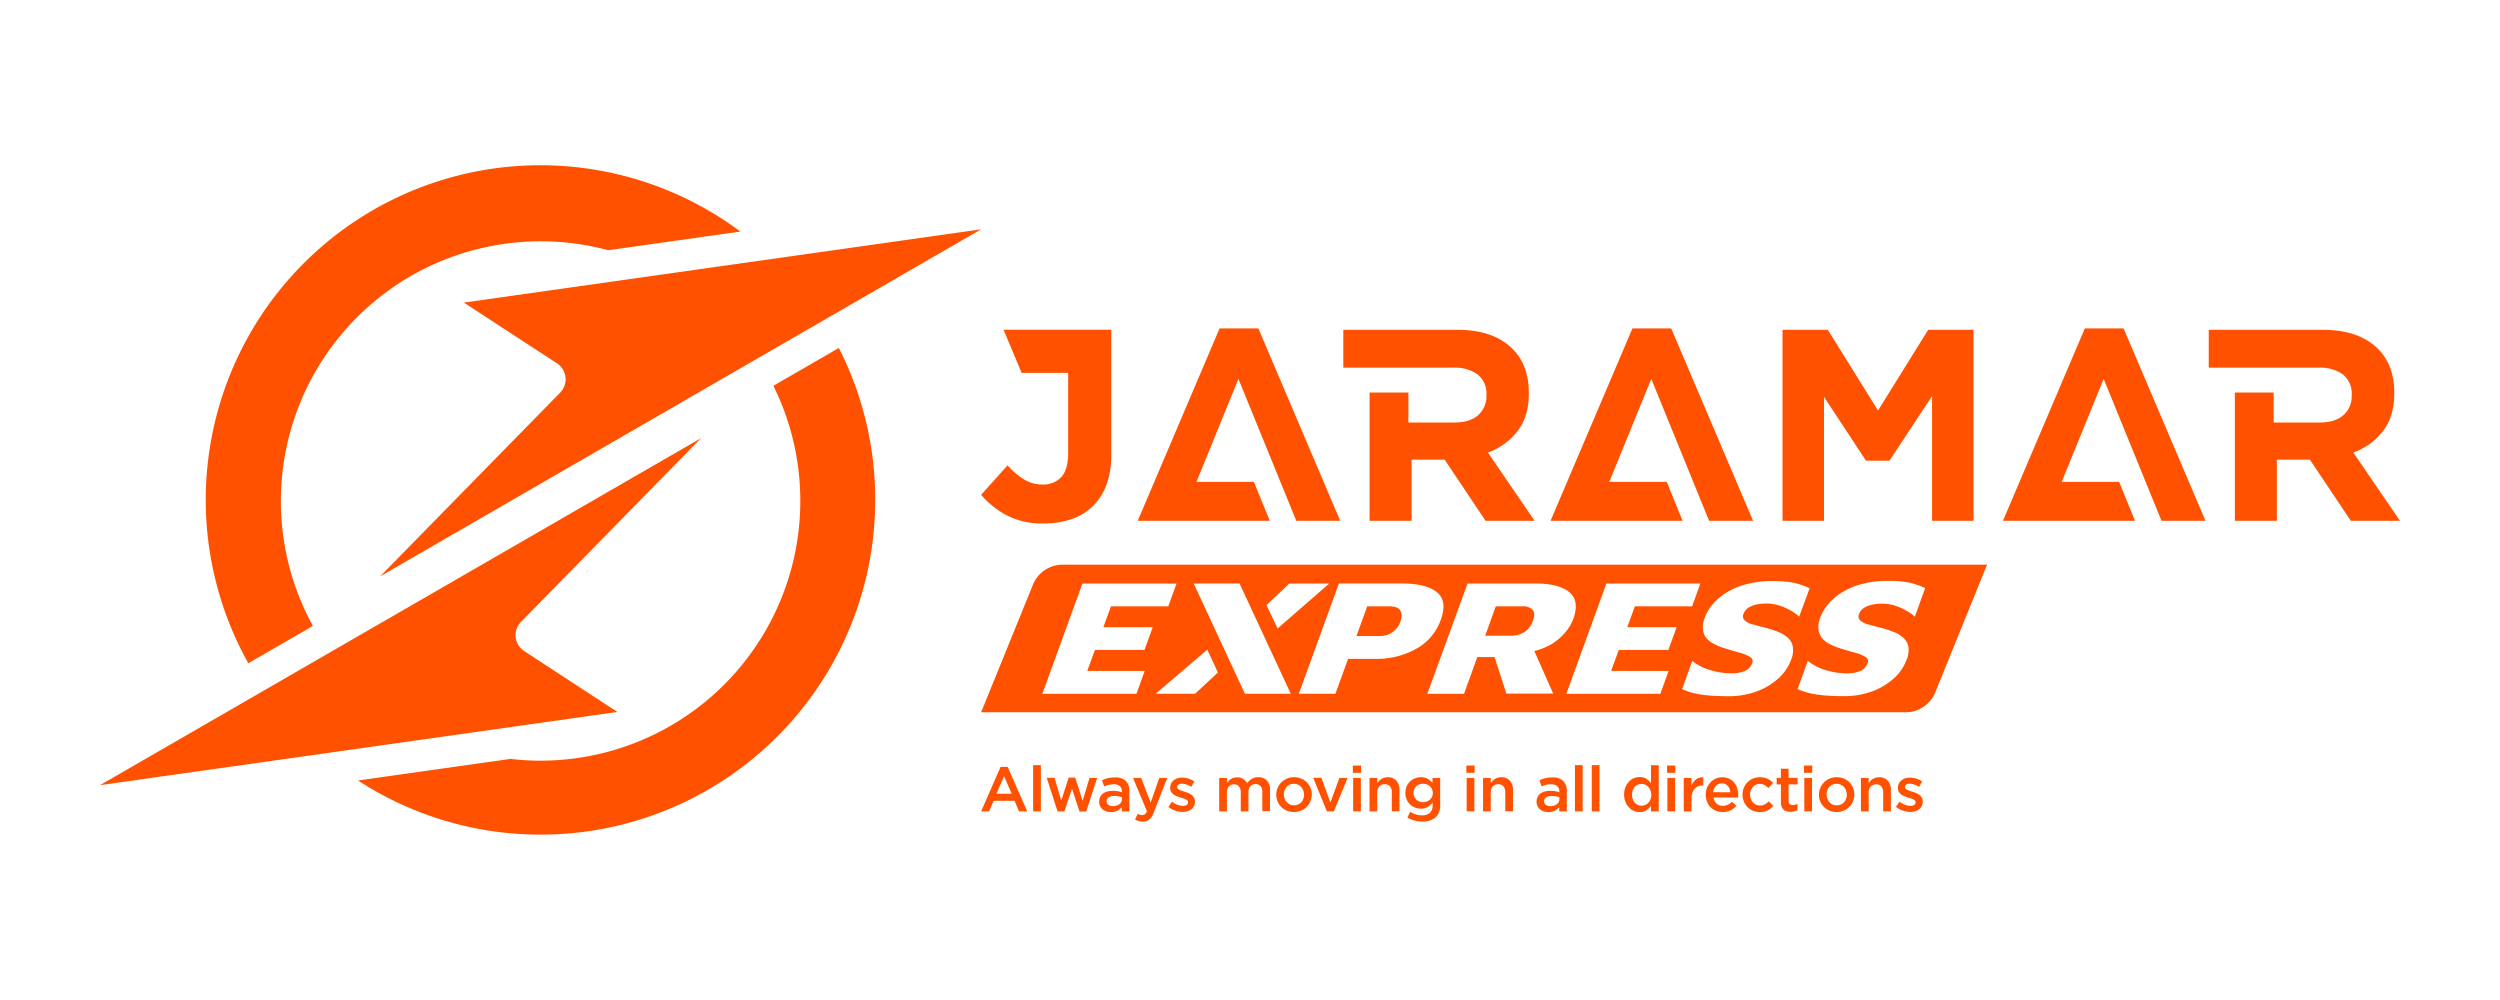 <svg id="Capa_1" data-name="Capa 1" xmlns="http://www.w3.org/2000/svg" viewBox="0 0 708.66 283.46"><defs><style>.cls-1{fill:#ff5100;}</style></defs><path class="cls-1" d="M431.63,171.87H424l-3,8.34h7.4a7,7,0,0,0,3.63-1,6,6,0,0,0,2.52-3.33c.5-1.37.46-2.39-.12-3A3.53,3.53,0,0,0,431.63,171.87Z"/><path class="cls-1" d="M395.75,172.16a5.5,5.5,0,0,0-1.88-.29h-6.31l-3.06,8.44h6.31a8.21,8.21,0,0,0,2.07-.26,5.29,5.29,0,0,0,1.75-.8A5.94,5.94,0,0,0,396,178a6.09,6.09,0,0,0,.93-1.68,5.32,5.32,0,0,0,.37-1.88,2.79,2.79,0,0,0-.39-1.38A2.1,2.1,0,0,0,395.75,172.16Z"/><path class="cls-1" d="M301,160.07a9.09,9.09,0,0,0-8.3,5.92L278.11,201.9H540.39a9.09,9.09,0,0,0,8.3-5.92l14.57-35.91Zm64.49,5.34h11.3l-14.64,12.74L359,171.52Zm-41,24.78-2.35,6.47H295.47l11.36-31.25h26.68l-2.35,6.46H314.92l-2.15,5.91h14l-2.35,6.46H310.37l-2.17,5.95Zm14.29,6.46H327.6l14.63-12.51,3,6.48Zm14.11,0-14.52-31.25h13l14.52,31.25Zm36.82-9.89h-7.57l-3.6,9.89H368.17l11.36-31.25h18q6.76,0,9.79,2.48t1.09,7.83a15.16,15.16,0,0,1-6.9,8.17A23.07,23.07,0,0,1,389.72,186.77Zm49.72-4a14.9,14.9,0,0,1-4.51,1.77l5.36,12.08H427l-3.35-10.36h-4.88L415,196.66H404.6L416,165.41h19.28q6.66,0,9.6,2.48t1.08,7.59a12.83,12.83,0,0,1-2.36,3.89A16.12,16.12,0,0,1,439.44,182.81ZM473,190.19l-2.35,6.47H444l11.36-31.25H482l-2.35,6.46H463.42l-2.15,5.91h14l-2.35,6.46H458.86l-2.16,5.95ZM507.72,187a13.21,13.21,0,0,1-3.66,5.34,18.73,18.73,0,0,1-6.18,3.68,22.7,22.7,0,0,1-7.92,1.33c-1.91,0-3.67-.06-5.27-.18a29.88,29.88,0,0,1-4.33-.64,17.61,17.61,0,0,1-3.55-1.19l2.89-8A14.34,14.34,0,0,0,485,190a21.35,21.35,0,0,0,5.82.87,9.58,9.58,0,0,0,3.74-.66,3.75,3.75,0,0,0,2.14-2.25,1.37,1.37,0,0,0-.66-1.76,11,11,0,0,0-3-1.21q-1.95-.54-4.38-1.29a18.16,18.16,0,0,1-2.71-1.13A6.66,6.66,0,0,1,483.8,181a4.67,4.67,0,0,1-1.07-2.43,7.41,7.41,0,0,1,.53-3.52,12.51,12.51,0,0,1,2.38-3.93,16.47,16.47,0,0,1,4.05-3.33,21,21,0,0,1,5.65-2.27,28.65,28.65,0,0,1,7.12-.82,36.68,36.68,0,0,1,4.17.21,19,19,0,0,1,3.34.68,21.52,21.52,0,0,1,3,1.17L510,174.78a12.39,12.39,0,0,0-2.34-1.69,18.69,18.69,0,0,0-3-1.36,12.56,12.56,0,0,0-3.43-.65,14.69,14.69,0,0,0-3,.21,7.26,7.26,0,0,0-2.51.91,3.48,3.48,0,0,0-1.48,1.78,1.61,1.61,0,0,0,.28,1.85,5.25,5.25,0,0,0,2.23,1.13c1,.3,2.16.6,3.42.91a30.34,30.34,0,0,1,3.93,1.27,8.46,8.46,0,0,1,2.79,1.73,4.52,4.52,0,0,1,1.32,2.51A6.91,6.91,0,0,1,507.72,187Zm35.07-12.18a12.16,12.16,0,0,0-2.35-1.69,18.2,18.2,0,0,0-3-1.36,12.56,12.56,0,0,0-3.43-.65,14.59,14.59,0,0,0-3,.21,7.26,7.26,0,0,0-2.51.91A3.43,3.43,0,0,0,527,174a1.63,1.63,0,0,0,.27,1.85,5.32,5.32,0,0,0,2.23,1.13c1,.3,2.17.6,3.43.91a30.85,30.85,0,0,1,3.93,1.27,8.46,8.46,0,0,1,2.79,1.73,4.58,4.58,0,0,1,1.32,2.51,7,7,0,0,1-.5,3.58,13.31,13.31,0,0,1-3.66,5.34,18.78,18.78,0,0,1-6.19,3.68,22.64,22.64,0,0,1-7.91,1.33c-1.92,0-3.67-.06-5.27-.18a29.88,29.88,0,0,1-4.33-.64,17.71,17.71,0,0,1-3.56-1.19l2.9-8a14.37,14.37,0,0,0,5.27,2.69,21.42,21.42,0,0,0,5.83.87,9.58,9.58,0,0,0,3.74-.66,3.7,3.7,0,0,0,2.13-2.25,1.36,1.36,0,0,0-.65-1.76,11,11,0,0,0-3-1.21q-1.95-.54-4.38-1.29a18.28,18.28,0,0,1-2.72-1.13,6.89,6.89,0,0,1-2.13-1.64,4.66,4.66,0,0,1-1.06-2.43A7.29,7.29,0,0,1,516,175a12.51,12.51,0,0,1,2.38-3.93,16.47,16.47,0,0,1,4.05-3.33,20.91,20.91,0,0,1,5.64-2.27,28.79,28.79,0,0,1,7.13-.82,36.68,36.68,0,0,1,4.17.21,19,19,0,0,1,3.34.68,21.52,21.52,0,0,1,3,1.17Z"/><polygon class="cls-1" points="367.45 147.62 379.9 147.62 356.7 93.09 345.71 93.09 322.51 147.62 330.23 147.62 334.65 147.62 359.93 147.62 355.44 136.6 339.15 136.6 351.05 107.4 367.45 147.62"/><polygon class="cls-1" points="484.47 147.62 496.93 147.62 473.72 93.09 462.74 93.09 439.53 147.62 447.25 147.62 451.68 147.62 476.95 147.62 472.46 136.6 456.17 136.6 468.08 107.4 484.47 147.62"/><polygon class="cls-1" points="612.71 147.62 625.17 147.62 601.96 93.09 590.98 93.09 567.77 147.62 575.5 147.62 579.92 147.62 605.19 147.62 600.7 136.6 584.41 136.6 596.32 107.4 612.71 147.62"/><polygon class="cls-1" points="546.58 93.48 532.35 116.37 518.12 93.48 505.28 93.48 505.28 147.62 517.04 147.62 517.04 112.5 528.94 130.58 535.6 130.58 547.67 112.27 547.67 147.62 559.42 147.62 559.42 93.48 546.58 93.48"/><path class="cls-1" d="M667.09,128.28a18.61,18.61,0,0,0,8.39-6.07q3.21-4.14,3.21-10.71v-.16q0-8.43-5.37-13.15t-15.05-4.71H626.1v10.75h31.17a10.93,10.93,0,0,1,6.88,1.93,6.9,6.9,0,0,1,2.47,5.8v.16a7.09,7.09,0,0,1-2.35,5.57c-1.58,1.39-3.83,2.08-6.77,2.08h-13v-8.51h-11v36.36h11.91V130.29h9.36l11.6,17.33h13.92Z"/><path class="cls-1" d="M421.77,128.28a18.61,18.61,0,0,0,8.39-6.07q3.21-4.14,3.21-10.71v-.16q0-8.43-5.37-13.15T413,93.48H380.78v10.75H412a10.93,10.93,0,0,1,6.88,1.93,6.9,6.9,0,0,1,2.47,5.8v.16a7.09,7.09,0,0,1-2.35,5.57c-1.58,1.39-3.83,2.08-6.77,2.08h-13v-8.51h-11v36.36h11.91V130.29h9.36l11.6,17.33H435Z"/><path class="cls-1" d="M284.47,93.47l5.13,12.23h13.19v22.67q0,4.72-1.94,6.84a6.84,6.84,0,0,1-5.33,2.13,9.86,9.86,0,0,1-5.23-1.43,21.57,21.57,0,0,1-4.68-4l-7.5,8.35a24.88,24.88,0,0,0,7.08,5.72,21.54,21.54,0,0,0,10.63,2.4,24.38,24.38,0,0,0,7.82-1.2,16,16,0,0,0,6.07-3.63,16.59,16.59,0,0,0,3.9-6.07,24,24,0,0,0,1.4-8.59V93.47Z"/><path class="cls-1" d="M248.09,141.74a94.86,94.86,0,0,1-146.6,79.5l43.23-6.12a72.43,72.43,0,0,0,8.51.5,73.63,73.63,0,0,0,66-106.27l18.55-10.71A94.54,94.54,0,0,1,248.09,141.74Z"/><path class="cls-1" d="M209.87,65.64l-37.44,5.29a73.8,73.8,0,0,0-57.35,8.12q-2.61,1.58-5.07,3.38a73.63,73.63,0,0,0-21.32,95L70.39,188A94.86,94.86,0,0,1,209.87,65.64Z"/><path class="cls-1" d="M198.71,124.2,28.35,222.56,175,201.81l-26.41-17.25a5.39,5.39,0,0,1-.9-8.29Z"/><path class="cls-1" d="M107.75,163.38,278.11,65,131.48,85.77,157.89,103a5.39,5.39,0,0,1,.9,8.29Z"/><path class="cls-1" d="M291.19,230h-2.33l-1.27-3h-5.93l-1.29,3h-2.26l5.52-12.63h2Zm-6.57-10-2.15,5h4.31Z"/><path class="cls-1" d="M292.86,230V216.89h2.19V230Z"/><path class="cls-1" d="M306.89,227l1.94-6.48H311l-3.1,9.53H306l-2.12-6.47L301.71,230h-1.93l-3.07-9.53h2.22l1.9,6.48,2.1-6.52h1.85Z"/><path class="cls-1" d="M318,230V228.8a3.8,3.8,0,0,1-1.24,1,3.91,3.91,0,0,1-1.82.4,4.47,4.47,0,0,1-1.29-.19,3.12,3.12,0,0,1-1.07-.56,2.75,2.75,0,0,1-.74-.91,2.84,2.84,0,0,1-.27-1.26v0a3,3,0,0,1,.28-1.34,2.55,2.55,0,0,1,.8-1,3.72,3.72,0,0,1,1.22-.57,6.16,6.16,0,0,1,1.53-.19,7.84,7.84,0,0,1,2.62.4v-.24a1.89,1.89,0,0,0-.6-1.5,2.55,2.55,0,0,0-1.73-.52,5.58,5.58,0,0,0-1.43.16,9.63,9.63,0,0,0-1.28.43l-.59-1.74a9.65,9.65,0,0,1,1.61-.57,8.16,8.16,0,0,1,2-.22,4.21,4.21,0,0,1,3.14,1,4.05,4.05,0,0,1,1,3V230Zm.05-4a6.11,6.11,0,0,0-1-.26,5.79,5.79,0,0,0-1.19-.11,2.8,2.8,0,0,0-1.6.39,1.3,1.3,0,0,0-.57,1.13v0a1.17,1.17,0,0,0,.53,1,2.23,2.23,0,0,0,1.29.36,3.18,3.18,0,0,0,1-.15,2.61,2.61,0,0,0,.8-.4,1.9,1.9,0,0,0,.53-.63,1.79,1.79,0,0,0,.18-.81Z"/><path class="cls-1" d="M327.07,230.24a7.9,7.9,0,0,1-.59,1.23,3.34,3.34,0,0,1-.68.82,2.62,2.62,0,0,1-.83.46,3.54,3.54,0,0,1-1,.14,4.45,4.45,0,0,1-1.21-.15,5.76,5.76,0,0,1-1-.43l.73-1.62a5.45,5.45,0,0,0,.62.26,2.39,2.39,0,0,0,.66.09,1.21,1.21,0,0,0,.77-.23,2.12,2.12,0,0,0,.57-.86l-3.94-9.44h2.31l2.69,7,2.45-7h2.26Z"/><path class="cls-1" d="M338.46,228.48a2.38,2.38,0,0,1-.74.92,3.37,3.37,0,0,1-1.12.56,4.75,4.75,0,0,1-1.38.19,6.36,6.36,0,0,1-2.07-.36,6.45,6.45,0,0,1-1.94-1.06l1-1.47a6,6,0,0,0,1.57.87,4.33,4.33,0,0,0,1.53.3,1.81,1.81,0,0,0,1.09-.28.86.86,0,0,0,.38-.74v0a.68.68,0,0,0-.17-.47,1.53,1.53,0,0,0-.46-.34,3.21,3.21,0,0,0-.68-.27l-.8-.25c-.35-.1-.7-.22-1.05-.35a3.76,3.76,0,0,1-.95-.51,2.59,2.59,0,0,1-.69-.78,2.17,2.17,0,0,1-.27-1.13v0a2.78,2.78,0,0,1,.26-1.2,2.67,2.67,0,0,1,.72-.91,3.15,3.15,0,0,1,1.07-.58,4.44,4.44,0,0,1,1.32-.19,6,6,0,0,1,1.81.28,6.58,6.58,0,0,1,1.67.79l-.86,1.54a7.81,7.81,0,0,0-1.38-.65,4,4,0,0,0-1.29-.24,1.57,1.57,0,0,0-1,.27.81.81,0,0,0-.35.68v0a.6.6,0,0,0,.18.44,1.64,1.64,0,0,0,.48.34,5,5,0,0,0,.68.29l.79.26c.35.11.7.23,1,.37a4.49,4.49,0,0,1,.94.53,2.62,2.62,0,0,1,.69.76,2.11,2.11,0,0,1,.27,1.1v0A2.94,2.94,0,0,1,338.46,228.48Z"/><path class="cls-1" d="M354.83,220.77a3.56,3.56,0,0,1,1.86-.46,3.14,3.14,0,0,1,2.43.94,3.77,3.77,0,0,1,.88,2.68v6h-2.18v-5.36a2.61,2.61,0,0,0-.5-1.72,1.78,1.78,0,0,0-1.41-.59,1.92,1.92,0,0,0-1.46.6,2.47,2.47,0,0,0-.56,1.74V230h-2.18v-5.38a2.57,2.57,0,0,0-.5-1.7,1.78,1.78,0,0,0-1.41-.59,1.86,1.86,0,0,0-1.47.63,2.55,2.55,0,0,0-.55,1.73V230H345.6v-9.46h2.18V222a6.15,6.15,0,0,1,.5-.62,3.49,3.49,0,0,1,.62-.52,2.87,2.87,0,0,1,.79-.37,3.31,3.31,0,0,1,1-.14,3,3,0,0,1,2.81,1.68A4.74,4.74,0,0,1,354.83,220.77Z"/><path class="cls-1" d="M371.44,227.16a4.77,4.77,0,0,1-1.05,1.56,5,5,0,0,1-1.61,1.07,5.16,5.16,0,0,1-2,.39,5.09,5.09,0,0,1-2-.38,4.87,4.87,0,0,1-3-4.53,4.78,4.78,0,0,1,.39-1.92,5,5,0,0,1,1.05-1.58,5,5,0,0,1,3.61-1.46,5.16,5.16,0,0,1,2,.39,4.89,4.89,0,0,1,1.6,1.05,5,5,0,0,1,1.42,3.49A4.78,4.78,0,0,1,371.44,227.16Zm-2-3.07a2.93,2.93,0,0,0-.6-1,2.54,2.54,0,0,0-.91-.67,2.74,2.74,0,0,0-1.16-.24,2.78,2.78,0,0,0-1.17.24,2.69,2.69,0,0,0-.9.66,2.77,2.77,0,0,0-.57.95,3.52,3.52,0,0,0-.19,1.18,3.39,3.39,0,0,0,.21,1.19,2.85,2.85,0,0,0,1.51,1.63,2.71,2.71,0,0,0,1.14.24,2.84,2.84,0,0,0,1.19-.24,2.81,2.81,0,0,0,.9-.65,2.91,2.91,0,0,0,.57-1,3.52,3.52,0,0,0,.19-1.18A3.33,3.33,0,0,0,369.43,224.09Z"/><path class="cls-1" d="M379.68,220.51H382L378.08,230h-1.95l-3.89-9.53h2.33l2.55,7Z"/><path class="cls-1" d="M383.48,219.06V217h2.34v2.06Zm.09,10.91v-9.46h2.18V230Z"/><path class="cls-1" d="M390.39,230h-2.18v-9.46h2.18V222a6.51,6.51,0,0,1,.51-.64,3.44,3.44,0,0,1,1.45-.9,3.33,3.33,0,0,1,1-.14,3.17,3.17,0,0,1,2.49,1,3.85,3.85,0,0,1,.87,2.65v6h-2.18v-5.36a2.52,2.52,0,0,0-.53-1.71,1.86,1.86,0,0,0-1.48-.6,2,2,0,0,0-1.53.62,2.39,2.39,0,0,0-.59,1.72Z"/><path class="cls-1" d="M406.93,231.71a5.55,5.55,0,0,1-3.76,1.16,7.92,7.92,0,0,1-4.23-1.13l.81-1.63a7.25,7.25,0,0,0,1.57.74,5.76,5.76,0,0,0,1.8.27,3.12,3.12,0,0,0,2.22-.74,2.89,2.89,0,0,0,.77-2.18v-.74a5.34,5.34,0,0,1-1.38,1.27,3.71,3.71,0,0,1-2,.49,4.44,4.44,0,0,1-1.62-.3,4.2,4.2,0,0,1-1.37-.87,4.25,4.25,0,0,1-1-1.4,5.09,5.09,0,0,1,0-3.76,4.36,4.36,0,0,1,1-1.4,4.14,4.14,0,0,1,1.38-.87,4.27,4.27,0,0,1,1.61-.31,3.72,3.72,0,0,1,2,.48,5.46,5.46,0,0,1,1.33,1.15v-1.43h2.17V228A4.64,4.64,0,0,1,406.93,231.71Zm-1-8a2.43,2.43,0,0,0-.6-.83,2.69,2.69,0,0,0-.88-.53,3.21,3.21,0,0,0-1.07-.18,3,3,0,0,0-1.06.18,2.77,2.77,0,0,0-.85.53,2.28,2.28,0,0,0-.57.82,2.61,2.61,0,0,0-.21,1.06,2.47,2.47,0,0,0,.22,1.07,2.56,2.56,0,0,0,.57.83,2.4,2.4,0,0,0,.85.53,2.84,2.84,0,0,0,1.05.19,3,3,0,0,0,1.07-.19,2.53,2.53,0,0,0,.88-.53,2.6,2.6,0,0,0,.6-.82,2.43,2.43,0,0,0,.23-1.06A2.5,2.5,0,0,0,405.9,223.7Z"/><path class="cls-1" d="M415.66,219.06V217H418v2.06Zm.09,10.91v-9.46h2.18V230Z"/><path class="cls-1" d="M422.58,230h-2.19v-9.46h2.19V222a5.23,5.23,0,0,1,.5-.64,3.44,3.44,0,0,1,1.45-.9,3.33,3.33,0,0,1,1-.14,3.15,3.15,0,0,1,2.49,1,3.85,3.85,0,0,1,.87,2.65v6H426.7v-5.36a2.52,2.52,0,0,0-.53-1.71,1.86,1.86,0,0,0-1.48-.6,2,2,0,0,0-1.53.62,2.39,2.39,0,0,0-.58,1.72Z"/><path class="cls-1" d="M442,230V228.8a4,4,0,0,1-1.24,1,3.93,3.93,0,0,1-1.83.4,4.57,4.57,0,0,1-1.29-.19,3.16,3.16,0,0,1-1.06-.56,2.75,2.75,0,0,1-.74-.91,2.85,2.85,0,0,1-.28-1.26v0a3,3,0,0,1,.29-1.34,2.55,2.55,0,0,1,.8-1,3.62,3.62,0,0,1,1.22-.57,6.16,6.16,0,0,1,1.53-.19,8.61,8.61,0,0,1,1.46.11,8.41,8.41,0,0,1,1.15.29v-.24a1.89,1.89,0,0,0-.6-1.5,2.54,2.54,0,0,0-1.73-.52,5.69,5.69,0,0,0-1.43.16,9.51,9.51,0,0,0-1.27.43l-.59-1.74a9.34,9.34,0,0,1,1.61-.57,8.11,8.11,0,0,1,2-.22,4.18,4.18,0,0,1,3.13,1,4,4,0,0,1,1,3V230Zm.05-4a6.25,6.25,0,0,0-1-.26,5.66,5.66,0,0,0-1.19-.11,2.79,2.79,0,0,0-1.59.39,1.29,1.29,0,0,0-.58,1.13v0a1.19,1.19,0,0,0,.53,1,2.26,2.26,0,0,0,1.3.36,3.22,3.22,0,0,0,1-.15,2.45,2.45,0,0,0,.79-.4,1.69,1.69,0,0,0,.53-.63,1.67,1.67,0,0,0,.19-.81Z"/><path class="cls-1" d="M446.44,230V216.89h2.19V230Z"/><path class="cls-1" d="M451.21,230V216.89h2.19V230Z"/><path class="cls-1" d="M468,230v-1.58a5,5,0,0,1-1.29,1.26,3.45,3.45,0,0,1-1.93.52,4.12,4.12,0,0,1-1.62-.33,3.9,3.9,0,0,1-1.4-1,5,5,0,0,1-1-1.55,5.41,5.41,0,0,1-.38-2.09,5.7,5.7,0,0,1,.37-2.1,4.88,4.88,0,0,1,1-1.55,4.07,4.07,0,0,1,1.4-1,4.38,4.38,0,0,1,1.63-.32,3.54,3.54,0,0,1,1.94.5A5.35,5.35,0,0,1,468,222v-5.09h2.19V230Zm-.18-6a3,3,0,0,0-.6-.95,2.56,2.56,0,0,0-.88-.62,2.48,2.48,0,0,0-1-.22,2.66,2.66,0,0,0-1.05.21,2.61,2.61,0,0,0-.87.6,2.71,2.71,0,0,0-.58,1,3.4,3.4,0,0,0-.22,1.28,3.37,3.37,0,0,0,.22,1.26,2.71,2.71,0,0,0,.58,1,2.65,2.65,0,0,0,2.95.61,2.56,2.56,0,0,0,.88-.62,3.12,3.12,0,0,0,.6-1,3.69,3.69,0,0,0,0-2.51Z"/><path class="cls-1" d="M472.55,219.06V217h2.35v2.06Zm.09,10.91v-9.46h2.19V230Z"/><path class="cls-1" d="M479.47,230h-2.19v-9.46h2.19v2.13a4.15,4.15,0,0,1,1.27-1.72,3,3,0,0,1,2.08-.59v2.29h-.13a3.62,3.62,0,0,0-1.3.23,2.7,2.7,0,0,0-1,.7,3.23,3.23,0,0,0-.67,1.18,5.41,5.41,0,0,0-.23,1.64Z"/><path class="cls-1" d="M486.58,227.79a2.71,2.71,0,0,0,1.79.62,3.18,3.18,0,0,0,1.4-.29,4.56,4.56,0,0,0,1.17-.84l1.27,1.13a5.31,5.31,0,0,1-1.62,1.29,4.91,4.91,0,0,1-2.25.48,5.23,5.23,0,0,1-1.91-.35,4.63,4.63,0,0,1-1.54-1,4.52,4.52,0,0,1-1-1.55,5.18,5.18,0,0,1-.38-2,5.54,5.54,0,0,1,.34-1.92,4.91,4.91,0,0,1,1-1.57,4.71,4.71,0,0,1,1.46-1.07,4.38,4.38,0,0,1,1.87-.39,4.58,4.58,0,0,1,2,.41,4.29,4.29,0,0,1,1.41,1.11,4.78,4.78,0,0,1,.85,1.63,6.74,6.74,0,0,1,.29,2,2.62,2.62,0,0,1,0,.28l0,.31h-7A2.82,2.82,0,0,0,486.58,227.79Zm3.91-3.21a3.8,3.8,0,0,0-.23-1,2.52,2.52,0,0,0-.49-.79,2.2,2.2,0,0,0-1.68-.73,2.2,2.2,0,0,0-1.66.69,3.12,3.12,0,0,0-.8,1.81Z"/><path class="cls-1" d="M501.13,229.69a4.63,4.63,0,0,1-2.27.49,4.86,4.86,0,0,1-2-.38,4.91,4.91,0,0,1-1.55-1.06,5,5,0,0,1-1-1.56,5.11,5.11,0,0,1,0-3.82,5,5,0,0,1,1-1.58,5.06,5.06,0,0,1,1.56-1.08,5.46,5.46,0,0,1,4.2.06,5.4,5.4,0,0,1,1.55,1.18l-1.35,1.45a5.21,5.21,0,0,0-1.06-.85,2.72,2.72,0,0,0-1.39-.33,2.53,2.53,0,0,0-1.1.24,2.64,2.64,0,0,0-.86.66,3.24,3.24,0,0,0-.77,2.13,3.36,3.36,0,0,0,.21,1.2,3.05,3.05,0,0,0,.58,1,2.81,2.81,0,0,0,.9.65,2.68,2.68,0,0,0,1.14.24,2.71,2.71,0,0,0,1.36-.33,5.08,5.08,0,0,0,1.1-.85l1.31,1.29A5.94,5.94,0,0,1,501.13,229.69Z"/><path class="cls-1" d="M507,227a1.2,1.2,0,0,0,.31.91,1.25,1.25,0,0,0,.86.28,2.89,2.89,0,0,0,1.34-.33v1.78a3.68,3.68,0,0,1-.87.35,4,4,0,0,1-1.08.13,4.3,4.3,0,0,1-1.1-.14,2.22,2.22,0,0,1-.87-.47,2.06,2.06,0,0,1-.57-.85,3.9,3.9,0,0,1-.2-1.32v-5h-1.2v-1.84h1.2v-2.6H507v2.6h2.55v1.84H507Z"/><path class="cls-1" d="M511.36,219.06V217h2.35v2.06Zm.09,10.91v-9.46h2.19V230Z"/><path class="cls-1" d="M525.28,227.16a5,5,0,0,1-2.66,2.63,5.21,5.21,0,0,1-2,.39,5.12,5.12,0,0,1-2-.38,5,5,0,0,1-1.59-1.06,4.8,4.8,0,0,1-1.42-3.47,4.77,4.77,0,0,1,.38-1.92,5,5,0,0,1,1.06-1.58,5,5,0,0,1,3.61-1.46,5.07,5.07,0,0,1,2,.39,4.89,4.89,0,0,1,1.6,1.05,4.81,4.81,0,0,1,1,1.57,5.1,5.1,0,0,1,0,3.84Zm-2-3.07a3.08,3.08,0,0,0-.59-1,2.72,2.72,0,0,0-.91-.67,2.78,2.78,0,0,0-1.17-.24,2.74,2.74,0,0,0-1.16.24,2.69,2.69,0,0,0-.9.66,2.77,2.77,0,0,0-.57.95,3.52,3.52,0,0,0-.2,1.18,3.18,3.18,0,0,0,.22,1.19,3,3,0,0,0,.59,1,3,3,0,0,0,.91.65,2.72,2.72,0,0,0,1.15.24,2.74,2.74,0,0,0,2.08-.89,2.91,2.91,0,0,0,.57-1,3.52,3.52,0,0,0,.2-1.18A3.13,3.13,0,0,0,523.26,224.09Z"/><path class="cls-1" d="M529.7,230h-2.19v-9.46h2.19V222a5.23,5.23,0,0,1,.5-.64,3.44,3.44,0,0,1,1.45-.9,3.33,3.33,0,0,1,1-.14,3.15,3.15,0,0,1,2.49,1A3.85,3.85,0,0,1,536,224v6h-2.18v-5.36a2.52,2.52,0,0,0-.53-1.71,1.86,1.86,0,0,0-1.48-.6,2,2,0,0,0-1.53.62,2.39,2.39,0,0,0-.58,1.72Z"/><path class="cls-1" d="M544.75,228.48a2.5,2.5,0,0,1-.75.92,3.27,3.27,0,0,1-1.12.56,4.75,4.75,0,0,1-1.38.19,6.25,6.25,0,0,1-2.06-.36,6.62,6.62,0,0,1-2-1.06l1-1.47a5.7,5.7,0,0,0,1.57.87,4.33,4.33,0,0,0,1.53.3,1.78,1.78,0,0,0,1.08-.28.87.87,0,0,0,.39-.74v0a.73.73,0,0,0-.17-.47,1.58,1.58,0,0,0-.47-.34,3,3,0,0,0-.68-.27l-.8-.25c-.34-.1-.69-.22-1-.35a3.69,3.69,0,0,1-.94-.51,2.34,2.34,0,0,1-.69-.78,2.17,2.17,0,0,1-.27-1.13v0a2.67,2.67,0,0,1,1-2.11,3.3,3.3,0,0,1,1.08-.58,4.34,4.34,0,0,1,1.32-.19,6.09,6.09,0,0,1,1.81.28,6.68,6.68,0,0,1,1.66.79l-.86,1.54a7.2,7.2,0,0,0-1.38-.65,3.94,3.94,0,0,0-1.29-.24,1.58,1.58,0,0,0-1,.27.8.8,0,0,0-.34.68v0a.64.64,0,0,0,.17.44,1.64,1.64,0,0,0,.48.34,5.56,5.56,0,0,0,.68.29c.26.09.52.18.8.26s.69.23,1,.37a4.76,4.76,0,0,1,.94.53,2.77,2.77,0,0,1,.69.76,2.11,2.11,0,0,1,.27,1.1v0A2.94,2.94,0,0,1,544.75,228.48Z"/></svg>